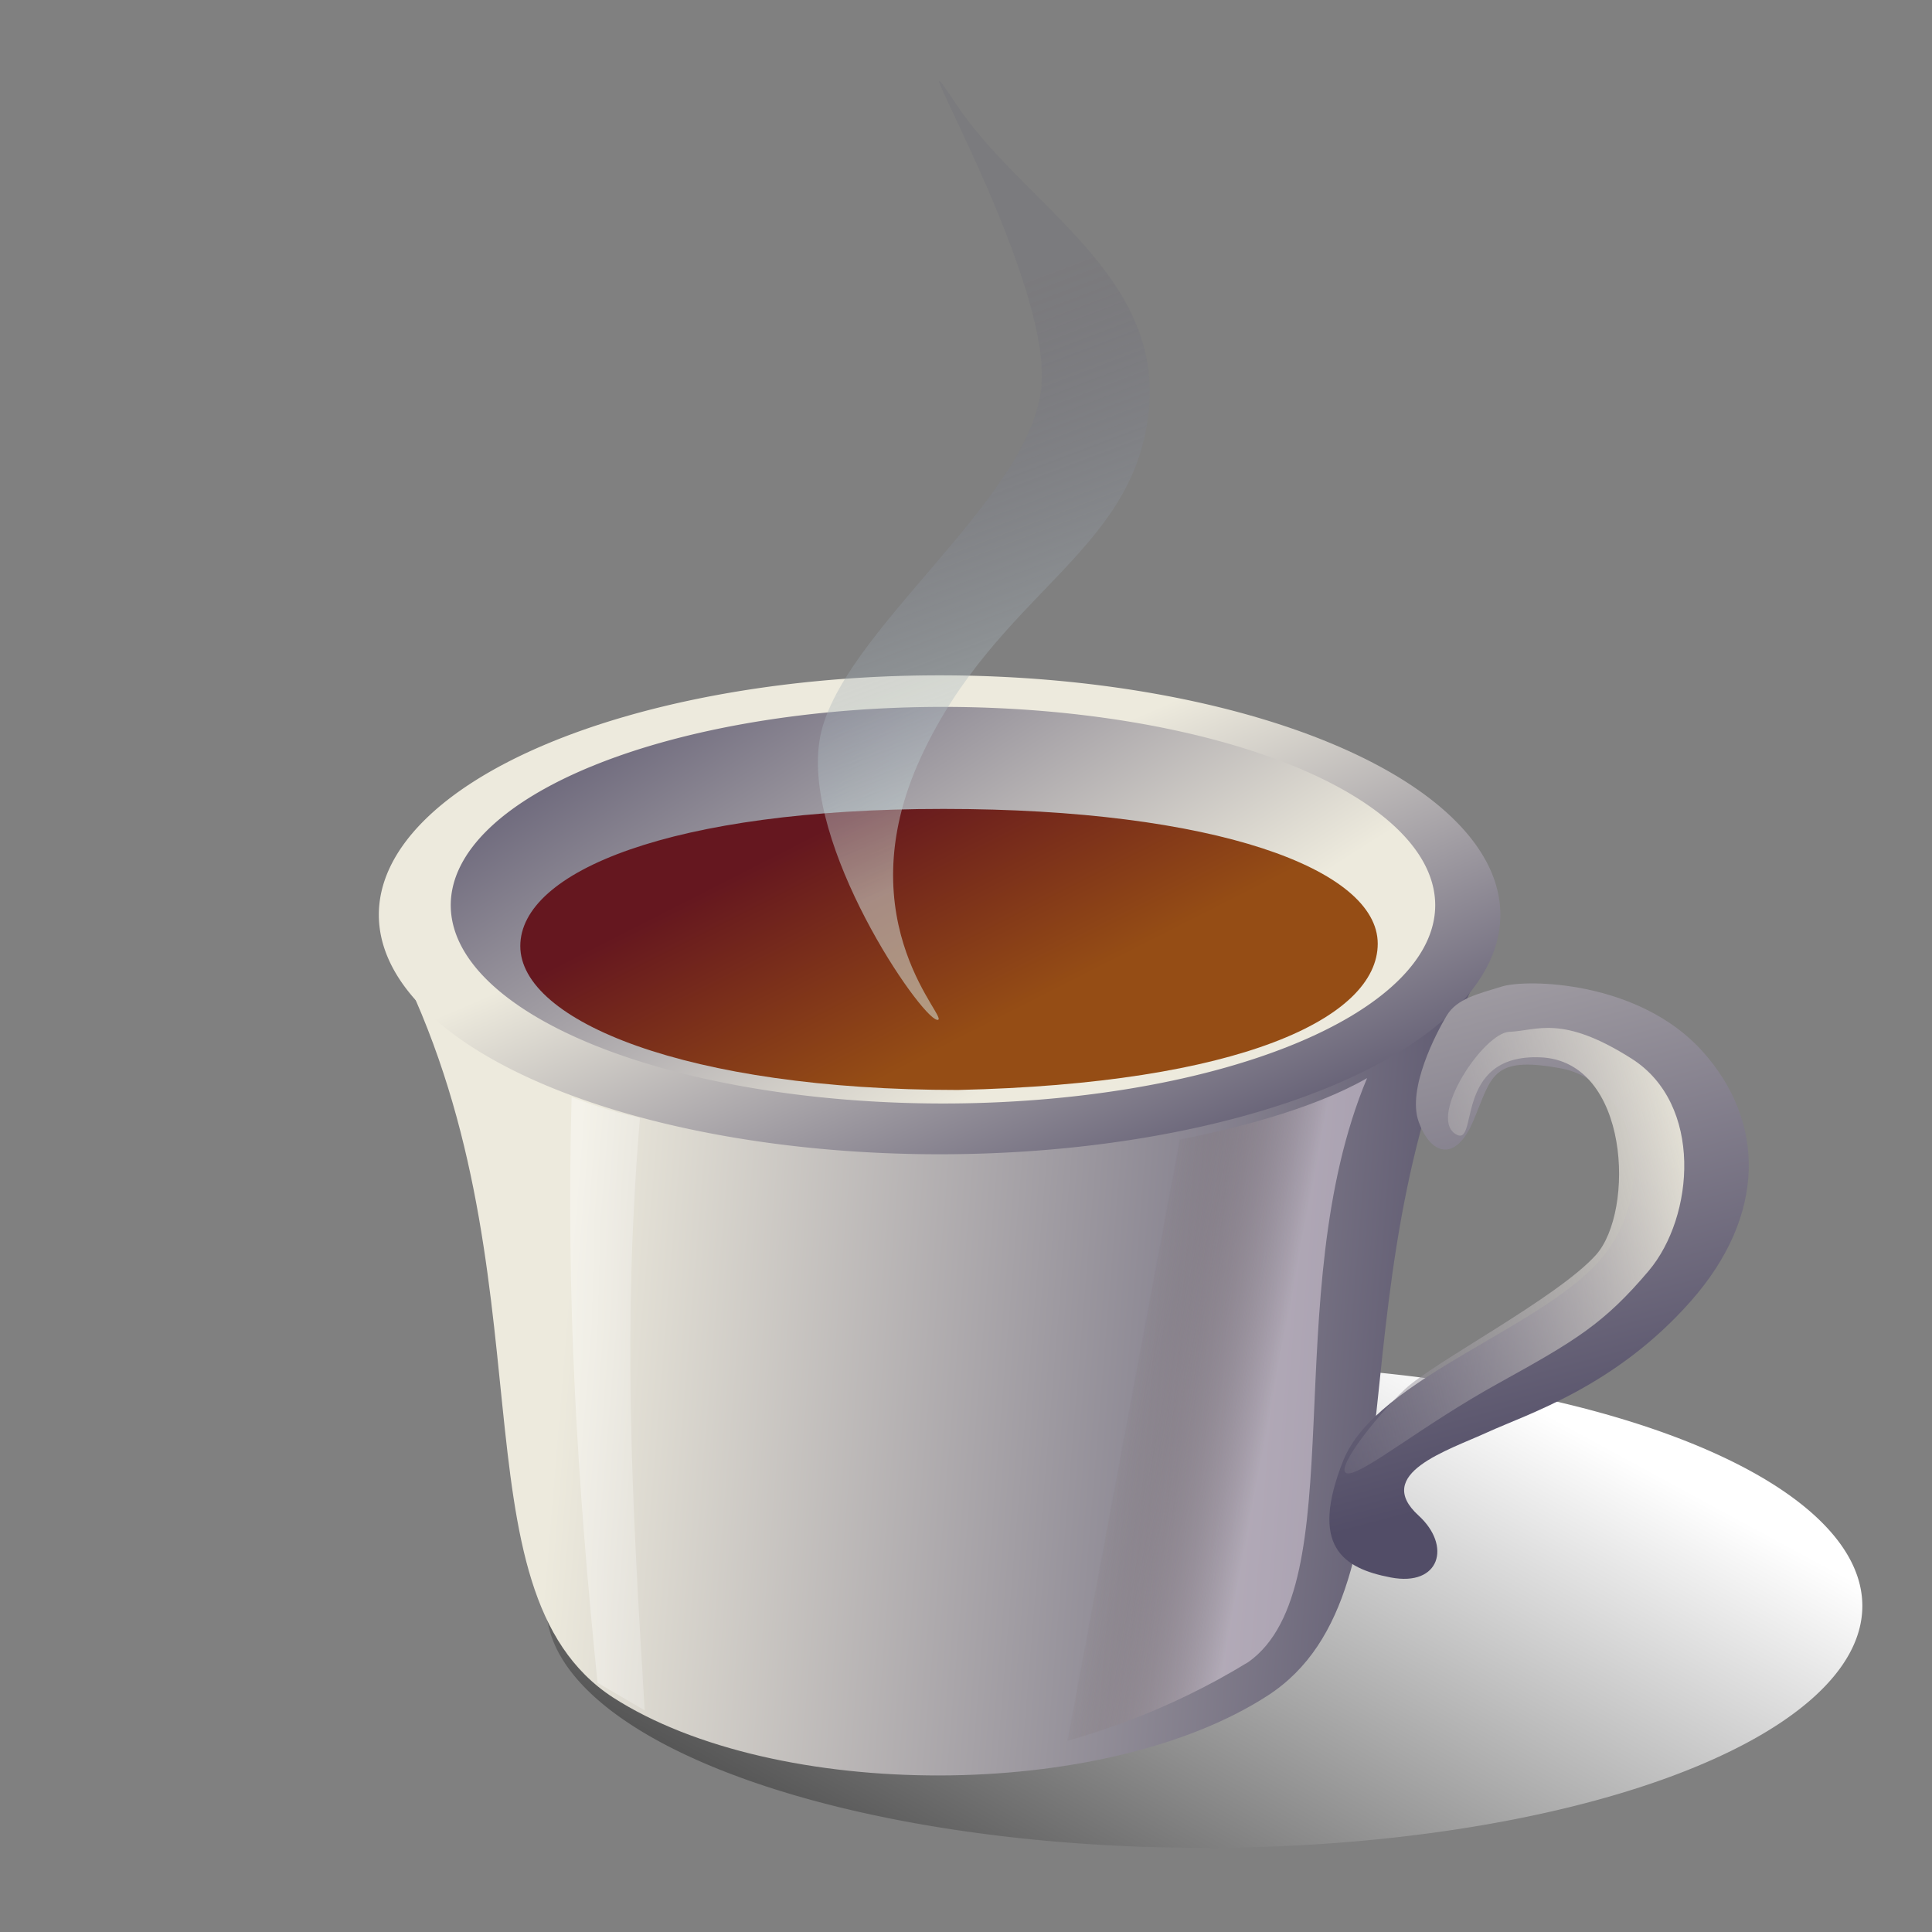 <?xml version="1.0" encoding="UTF-8" standalone="no"?>
<!-- Created with Inkscape (http://www.inkscape.org/) -->

<svg
   xmlns:dc="http://purl.org/dc/elements/1.1/"
   xmlns:cc="http://creativecommons.org/ns#"
   xmlns:rdf="http://www.w3.org/1999/02/22-rdf-syntax-ns#"
   xmlns:svg="http://www.w3.org/2000/svg"
   xmlns="http://www.w3.org/2000/svg"
   xmlns:xlink="http://www.w3.org/1999/xlink"
   xmlns:sodipodi="http://sodipodi.sourceforge.net/DTD/sodipodi-0.dtd"
   xmlns:inkscape="http://www.inkscape.org/namespaces/inkscape"
   height="36"
   id="svg1"
   version="1.0"
   width="36"
   x="0"
   y="0"
   inkscape:version="0.48.4 r9939"
   sodipodi:docname="icon-36.svg"
   inkscape:export-filename="C:\Projects\Ring For Tea\images\export\icon-small.png"
   inkscape:export-xdpi="90"
   inkscape:export-ydpi="90">
  <rect width="100%" height="100%" fill="#808080" stroke="none"/>
  <sodipodi:namedview
     pagecolor="#ffffff"
     bordercolor="#666666"
     borderopacity="1"
     objecttolerance="10"
     gridtolerance="10"
     guidetolerance="10"
     inkscape:pageopacity="0"
     inkscape:pageshadow="2"
     inkscape:window-width="1920"
     inkscape:window-height="1033"
     id="namedview50"
     showgrid="false"
     inkscape:zoom="0.84"
     inkscape:cx="372.04724"
     inkscape:cy="-121.49791"
     inkscape:window-x="-4"
     inkscape:window-y="-4"
     inkscape:window-maximized="1"
     inkscape:current-layer="svg1" />
  <defs
     id="defs3">
    <linearGradient
       id="linearGradient4057">
      <stop
         id="stop4058"
         offset="0"
         style="stop-color:#ffffff;stop-opacity:0.792;" />
      <stop
         id="stop4059"
         offset="1"
         style="stop-color:#ffffff;stop-opacity:0;" />
    </linearGradient>
    <linearGradient
       id="linearGradient2188">
      <stop
         id="stop2189"
         offset="-2.2351741e-10"
         style="stop-color:#473f45;stop-opacity:0;" />
      <stop
         id="stop2191"
         offset="0.01"
         style="stop-color:#67554f;stop-opacity:0.062;" />
      <stop
         id="stop2190"
         offset="1"
         style="stop-color:#e5dae5;stop-opacity:0.5;" />
    </linearGradient>
    <linearGradient
       id="linearGradient2814">
      <stop
         id="stop2815"
         offset="0"
         style="stop-color:#524d67;stop-opacity:0.102;" />
      <stop
         id="stop2816"
         offset="1"
         style="stop-color:#d7edea;stop-opacity:0.5;" />
    </linearGradient>
    <linearGradient
       id="linearGradient2186">
      <stop
         id="stop2187"
         offset="0"
         style="stop-color:#524d67;stop-opacity:0.104;" />
      <stop
         id="stop2188"
         offset="1"
         style="stop-color:#edeadd;stop-opacity:1;" />
    </linearGradient>
    <linearGradient
       id="linearGradient2167">
      <stop
         id="stop2168"
         offset="0"
         style="stop-color:#65171f;stop-opacity:1;" />
      <stop
         id="stop2169"
         offset="1"
         style="stop-color:#954d15;stop-opacity:1;" />
    </linearGradient>
    <linearGradient
       id="linearGradient1537">
      <stop
         id="stop1538"
         offset="0"
         style="stop-color:#524d67;stop-opacity:1;" />
      <stop
         id="stop1539"
         offset="1"
         style="stop-color:#edeadd;stop-opacity:1;" />
    </linearGradient>
    <linearGradient
       id="linearGradient1533">
      <stop
         id="stop1534"
         offset="0"
         style="stop-color:#000000;stop-opacity:1;" />
      <stop
         id="stop1535"
         offset="1"
         style="stop-color:#ffffff;stop-opacity:1;" />
    </linearGradient>
    <linearGradient
       id="linearGradient1536"
       x1="62.915"
       x2="260.66"
       xlink:href="#linearGradient1537"
       y1="293.787"
       y2="420.158"
       gradientTransform="matrix(0.076,0,0,0.031,4.216,3.669)"
       gradientUnits="userSpaceOnUse" />
    <linearGradient
       id="linearGradient1540"
       x1="283.337"
       x2="148.888"
       xlink:href="#linearGradient1537"
       y1="532.825"
       y2="399.804"
       gradientTransform="matrix(0.087,0,0,0.037,2.293,1.107)"
       gradientUnits="userSpaceOnUse" />
    <linearGradient
       id="linearGradient2170"
       x1="145.109"
       x2="218.928"
       xlink:href="#linearGradient2167"
       y1="689.122"
       y2="736.037"
       gradientTransform="matrix(0.099,0,0,0.032,-1.69,-5.246)"
       gradientUnits="userSpaceOnUse" />
    <linearGradient
       id="linearGradient2172"
       x1="461.872"
       x2="187.009"
       xlink:href="#linearGradient1537"
       y1="638.749"
       y2="621.672"
       gradientTransform="matrix(0.065,0,0,0.049,-1.69,-5.246)"
       gradientUnits="userSpaceOnUse" />
    <linearGradient
       id="linearGradient2794"
       x1="15.222"
       x2="299.752"
       xlink:href="#linearGradient1533"
       y1="621.673"
       y2="431.309"
       gradientTransform="matrix(0.102,0,0,0.037,4.585,13.822)"
       gradientUnits="userSpaceOnUse" />
    <linearGradient
       id="linearGradient3418"
       x1="682.008"
       x2="630.777"
       xlink:href="#linearGradient1537"
       y1="483.635"
       y2="207.04"
       gradientTransform="matrix(0.047,0,0,0.067,-1.69,-5.246)"
       gradientUnits="userSpaceOnUse" />
    <linearGradient
       id="linearGradient1562"
       x1="479.035"
       x2="690.976"
       xlink:href="#linearGradient2186"
       y1="496.169"
       y2="426.588"
       gradientTransform="matrix(0.049,0,0,0.065,-1.69,-5.246)"
       gradientUnits="userSpaceOnUse" />
    <linearGradient
       id="linearGradient2813"
       spreadMethod="pad"
       x1="561.939"
       x2="576.54"
       xlink:href="#linearGradient2814"
       y1="117.023"
       y2="224.816"
       gradientTransform="matrix(0.034,0,0,0.095,-1.69,-5.246)"
       gradientUnits="userSpaceOnUse" />
    <linearGradient
       id="linearGradient2187"
       x1="481.513"
       x2="533.129"
       xlink:href="#linearGradient2188"
       y1="439.123"
       y2="452.582"
       gradientTransform="matrix(0.048,0,0,0.067,-1.69,-5.246)"
       gradientUnits="userSpaceOnUse" />
    <linearGradient
       id="linearGradient4056"
       x1="425.742"
       x2="786.277"
       xlink:href="#linearGradient4057"
       y1="161.142"
       y2="235.995"
       gradientTransform="matrix(0.02,0,0,0.162,-1.69,-5.246)"
       gradientUnits="userSpaceOnUse" />
  </defs>
  <path
     d="m 34.702,29.924 a 12.262,4.508 0 1 0 -24.524,0 12.262,4.508 0 1 0 24.524,0 z"
     id="path1541"
     style="fill:url(#linearGradient2794);fill-opacity:1;fill-rule:evenodd;stroke:none"
     inkscape:connector-curvature="0" />
  <path
     d="m 7.346,17.791 c 6.796,0 13.591,0 20.387,0 -3.094,5.896 -1.055,11.827 -4.113,13.805 -3.058,1.977 -9.174,1.977 -12.196,0.035 -3.094,-2.012 -1.055,-7.943 -4.077,-13.839 z"
     id="path2171"
     style="fill:url(#linearGradient2172);fill-opacity:1;fill-rule:evenodd;stroke:none"
     inkscape:connector-curvature="0" />
  <path
     d="m 27.957,17.046 a 10.449,4.462 0 1 0 -20.898,0 10.449,4.462 0 0 0 20.898,0 z"
     id="path908"
     style="fill:url(#linearGradient1540);fill-opacity:1;fill-rule:evenodd;stroke:none"
     inkscape:connector-curvature="0" />
  <path
     d="m 26.743,16.867 a 9.172,3.695 0 1 0 -18.344,0 9.172,3.695 0 0 0 18.344,0 z"
     id="path909"
     style="fill:url(#linearGradient1536);fill-opacity:1;fill-rule:evenodd;stroke:none"
     inkscape:connector-curvature="0" />
  <path
     d="m 25.672,17.584 c 0,1.391 -2.583,2.608 -7.821,2.726 -5.063,0 -8.156,-1.29 -8.156,-2.681 0,-1.391 2.82,-2.556 7.883,-2.556 5.063,0 8.094,1.12 8.094,2.511 z"
     id="path1542"
     style="fill:url(#linearGradient2170);fill-opacity:1;fill-rule:evenodd;stroke:none"
     inkscape:connector-curvature="0" />
  <path
     d="m 27.978,18.384 c 0.477,-0.148 2.558,-0.11 3.741,1.201 1.182,1.311 1.196,3.062 -0.211,4.658 -1.406,1.596 -3.046,2.104 -3.791,2.445 -0.745,0.341 -2.139,0.772 -1.285,1.551 0.621,0.566 0.398,1.329 -0.516,1.155 -0.905,-0.172 -1.515,-0.589 -0.89,-2.17 0.624,-1.581 3.887,-2.515 4.902,-3.885 1.015,-1.369 0.429,-3.195 -0.841,-3.431 -1.313,-0.244 -1.285,0.16 -1.639,0.989 -0.333,0.777 -0.798,0.615 -1.015,0 -0.213,-0.603 0.318,-1.632 0.527,-1.977 0.19,-0.313 0.582,-0.4 1.019,-0.536 z"
     id="path2796"
     style="fill:url(#linearGradient3418);fill-opacity:1;fill-rule:evenodd;stroke:none"
     inkscape:connector-curvature="0" />
  <path
     d="m 28.123,19.227 c 0.521,-0.022 0.977,-0.328 2.281,0.5 1.335,0.848 1.17,2.943 0.318,3.952 -0.831,0.983 -1.361,1.3 -2.797,2.094 -1.418,0.783 -2.493,1.677 -2.803,1.682 -0.314,0.005 0.5,-1.048 1.059,-1.571 0.537,-0.502 2.846,-1.708 3.556,-2.499 0.729,-0.811 0.631,-3.612 -1.031,-3.683 -1.661,-0.071 -1.131,1.739 -1.595,1.422 -0.492,-0.337 0.534,-1.877 1.012,-1.897 z"
     id="path939"
     style="fill:url(#linearGradient1562);fill-opacity:1;fill-rule:evenodd;stroke:none"
     inkscape:connector-curvature="0" />
  <path
     d="m 17.459,19.002 c -0.315,-0.053 -2.511,-3.246 -2.186,-5.219 0.325,-1.973 3.981,-4.491 4.136,-6.619 0.155,-2.122 -2.88,-7.161 -1.589,-5.218 1.251,1.882 3.885,3.166 3.58,5.77 -0.306,2.615 -2.825,3.335 -4.237,6.386 -1.447,3.126 0.611,4.954 0.295,4.901 z"
     id="path2191"
     style="fill:url(#linearGradient2813);fill-opacity:1;fill-rule:nonzero;stroke:none"
     inkscape:connector-curvature="0" />
  <path
     d="m 25.474,20.088 c -1.692,4.038 -0.232,9.471 -2.21,10.88 -3.015,1.846 -5.948,1.979 -6.917,1.953 0.177,-3.746 0.396,-7.492 0.573,-11.238 2.401,0.093 6.562,-0.452 8.554,-1.594 z"
     id="path1562"
     style="fill:url(#linearGradient2187);fill-opacity:1;fill-rule:evenodd;stroke:none"
     inkscape:connector-curvature="0" />
  <path
     d="m 10.65,20.444 c 0.249,0.086 0.674,0.257 1.275,0.385 -0.322,3.852 -0.161,6.976 0.088,11.041 -0.293,-0.171 -0.586,-0.342 -0.879,-0.514 -0.381,-3.766 -0.586,-7.147 -0.483,-10.913 z"
     id="path2813"
     style="fill:url(#linearGradient4056);fill-opacity:1;fill-rule:evenodd;stroke:none"
     inkscape:connector-curvature="0" />
</svg>
